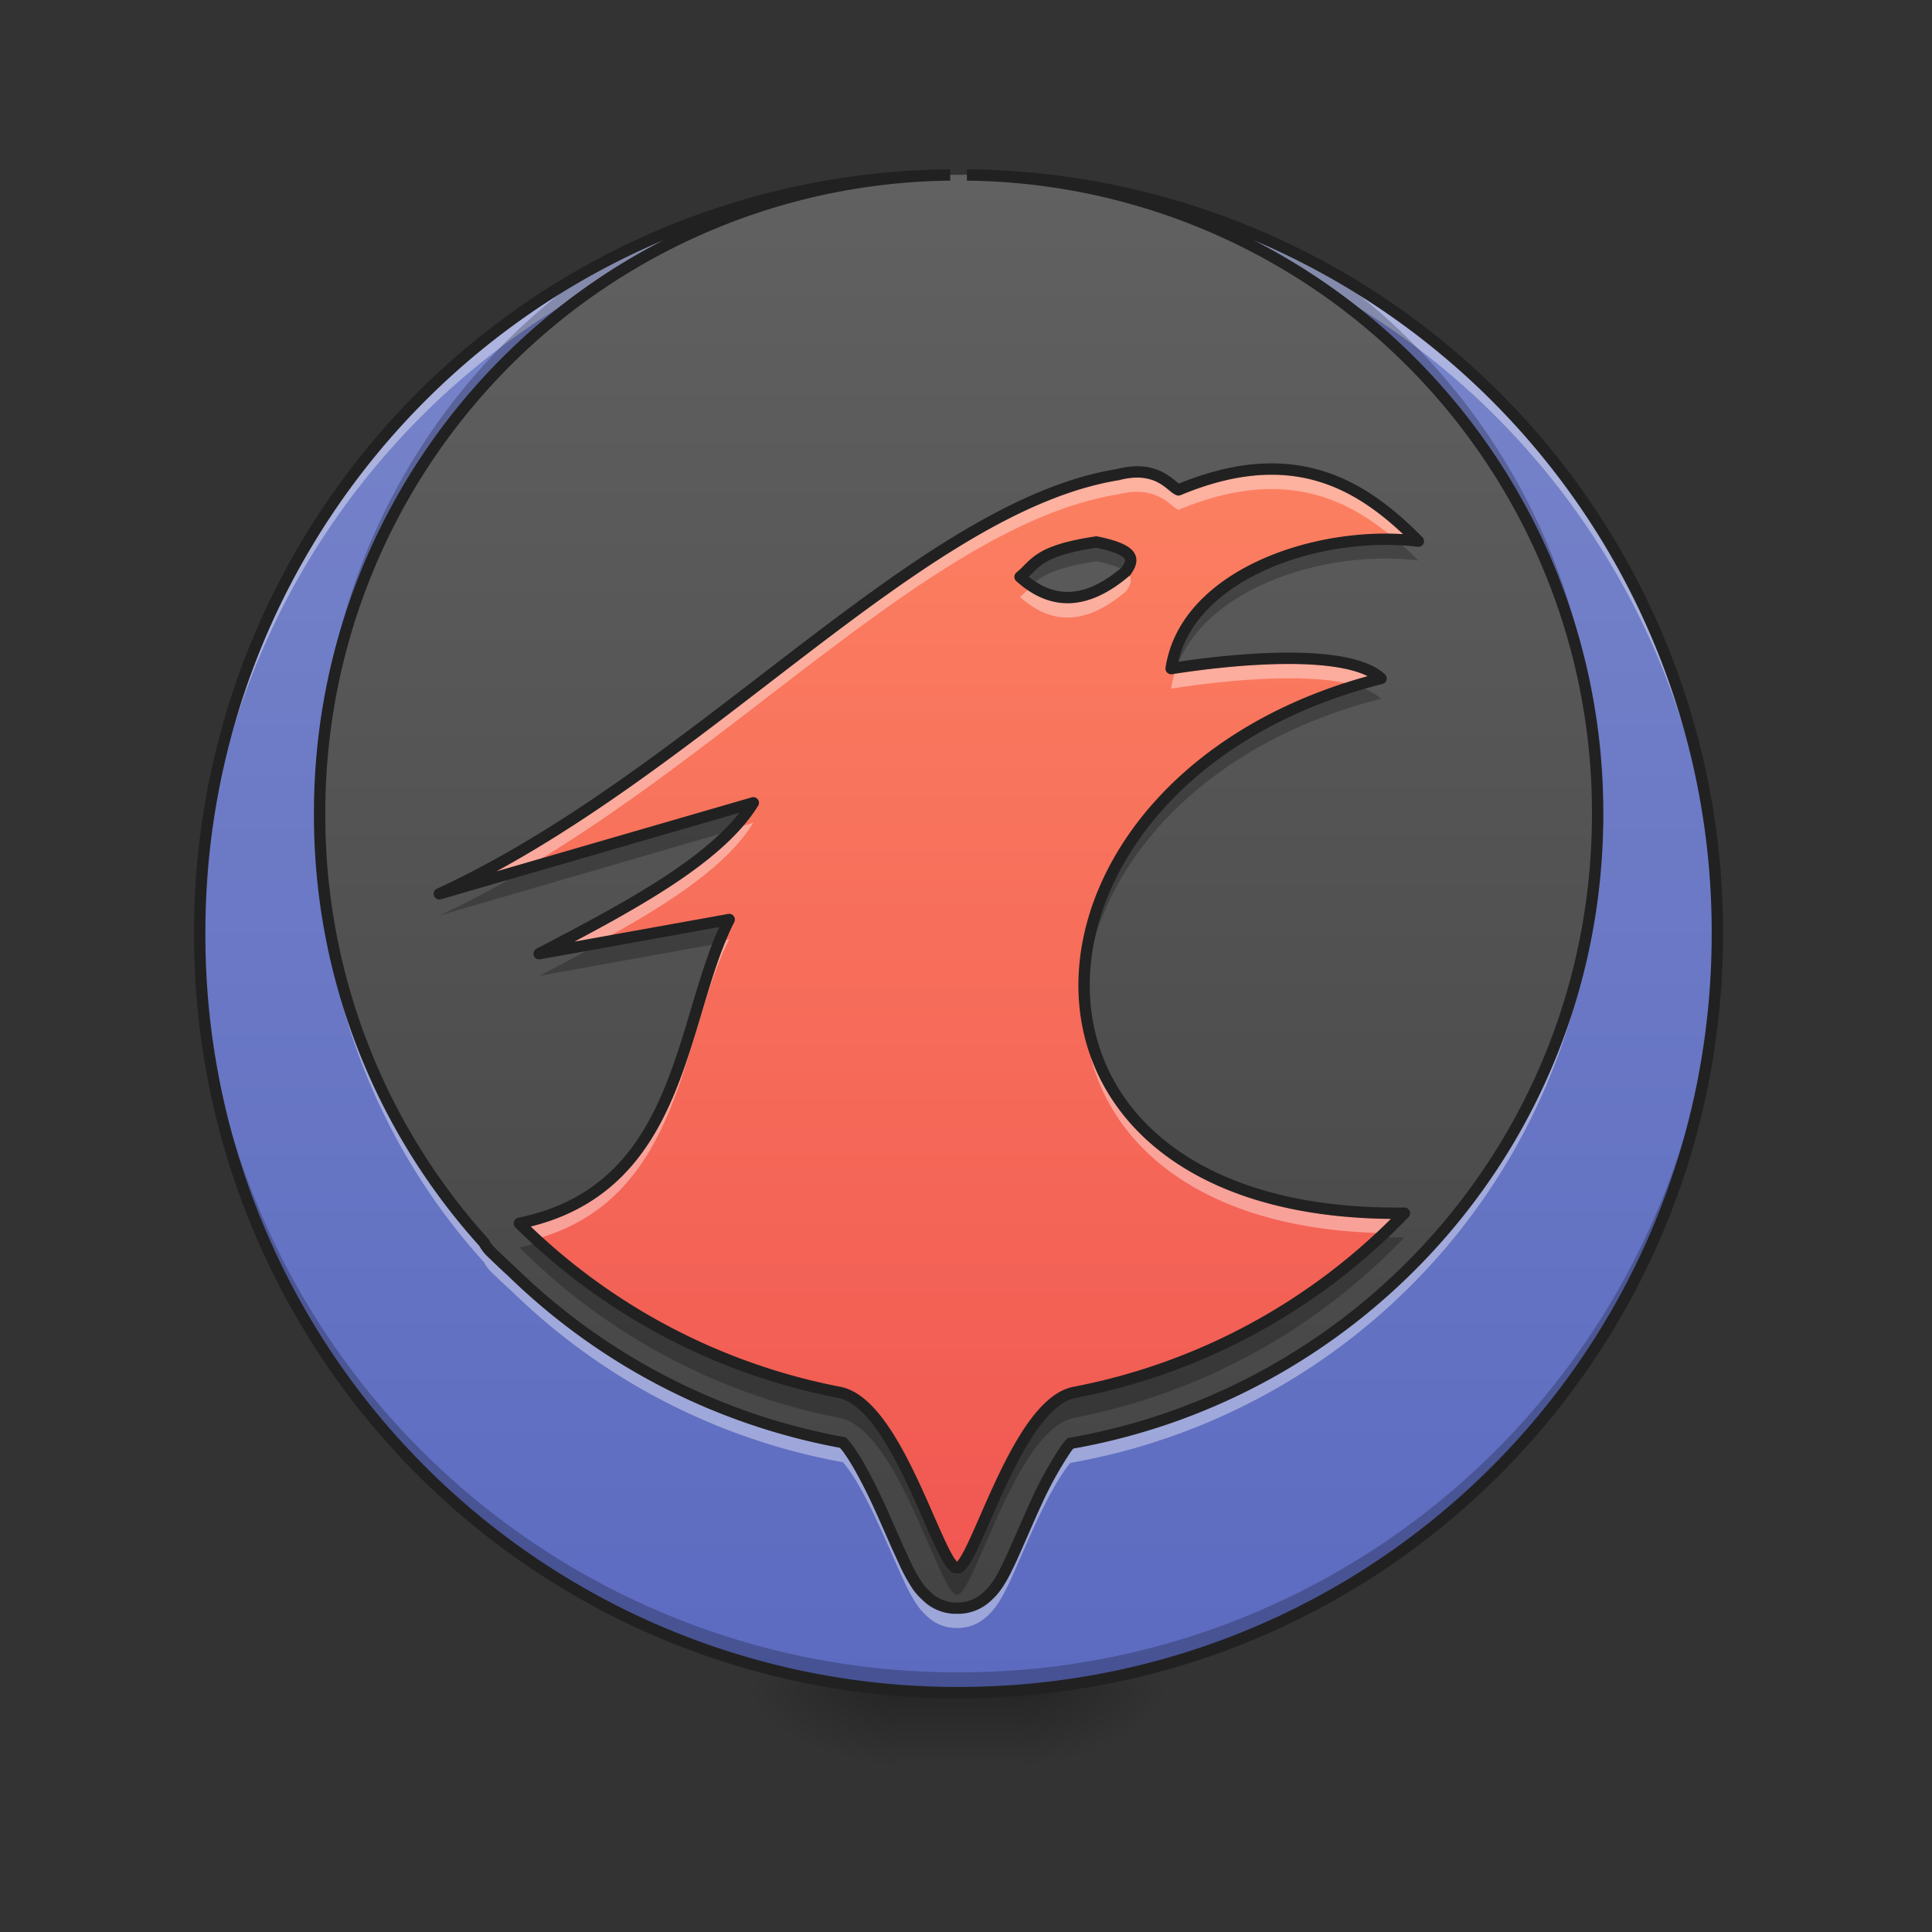 <svg height="32" width="32" xmlns="http://www.w3.org/2000/svg" xmlns:xlink="http://www.w3.org/1999/xlink"><rect width="100%" height="100%" fill="#333333" stroke="none"/><linearGradient id="a" gradientUnits="userSpaceOnUse" x1="15.875" x2="15.875" y1="28.033" y2="2.897"><stop offset="0" stop-color="#424242"/><stop offset="1" stop-color="#616161"/></linearGradient><linearGradient id="b" gradientTransform="matrix(.006 0 0 .062 14.415 13.439)" gradientUnits="userSpaceOnUse" x1="254" x2="254" y1="233.5" y2="254.667"><stop offset="0" stop-opacity=".275"/><stop offset="1" stop-opacity="0"/></linearGradient><linearGradient id="c"><stop offset="0" stop-opacity=".314"/><stop offset=".222" stop-opacity=".275"/><stop offset="1" stop-opacity="0"/></linearGradient><radialGradient id="d" cx="450.909" cy="189.579" gradientTransform="matrix(0 -.078 -.141 0 43.2 63.595)" gradientUnits="userSpaceOnUse" r="21.167" xlink:href="#c"/><radialGradient id="e" cx="450.909" cy="189.579" gradientTransform="matrix(0 .078 .141 0 -11.447 -7.527)" gradientUnits="userSpaceOnUse" r="21.167" xlink:href="#c"/><radialGradient id="f" cx="450.909" cy="189.579" gradientTransform="matrix(0 -.078 .141 0 -11.447 63.595)" gradientUnits="userSpaceOnUse" r="21.167" xlink:href="#c"/><radialGradient id="g" cx="450.909" cy="189.579" gradientTransform="matrix(0 .078 -.141 0 43.2 -7.527)" gradientUnits="userSpaceOnUse" r="21.167" xlink:href="#c"/><linearGradient id="h" gradientTransform="matrix(.059 0 0 .062 .794 13.439)" gradientUnits="userSpaceOnUse" x1="254" x2="254" y1="233.5" y2="-168.667"><stop offset="0" stop-color="#5c6bc0"/><stop offset="1" stop-color="#7986cb"/></linearGradient><linearGradient id="i" gradientUnits="userSpaceOnUse" x1="15.877" x2="15.877" y1="28.034" y2="2.896"><stop offset="0" stop-color="#ef5350"/><stop offset="1" stop-color="#ff8a65"/></linearGradient><path d="m15.875 2.895c6.941 0 12.57 5.628 12.57 12.57 0 6.941-5.629 12.57-12.57 12.57s-12.566-5.629-12.566-12.57c0-6.942 5.625-12.57 12.566-12.57zm0 0" fill="url(#a)"/><path d="m14.883 28.035h1.984v1.32h-1.984zm0 0" fill="url(#b)"/><path d="m16.867 28.035h2.649v-1.324h-2.649zm0 0" fill="url(#d)"/><path d="m14.883 28.035h-2.645v1.32h2.645zm0 0" fill="url(#e)"/><path d="m14.883 28.035h-2.645v-1.324h2.645zm0 0" fill="url(#f)"/><path d="m16.867 28.035h2.649v1.32h-2.649zm0 0" fill="url(#g)"/><path d="m15.738 2.898a12.536 12.536 0 0 0 -12.43 12.567 12.54 12.54 0 0 0 12.567 12.57c6.965 0 12.57-5.605 12.57-12.57a12.536 12.536 0 0 0 -12.43-12.567 10.56 10.56 0 0 1 10.447 10.582c0 5.23-3.758 9.555-8.73 10.426a.765.765 0 0 0 -.07.082 6.102 6.102 0 0 0 -.49.88c-.155.335-.296.675-.425.956-.066.14-.125.266-.207.395-.043.062-.086.129-.172.207a.7.7 0 0 1 -.515.21.693.693 0 0 1 -.516-.21.918.918 0 0 1 -.172-.207 2.914 2.914 0 0 1 -.207-.395c-.133-.281-.273-.62-.43-.957-.156-.332-.328-.66-.488-.879-.027-.035-.055-.066-.078-.093a10.563 10.563 0 0 1 -5.488-2.836c-.118-.106-.23-.215-.344-.325a.594.594 0 0 1 -.113-.152 10.542 10.542 0 0 1 -2.723-7.102 10.557 10.557 0 0 1 10.444-10.582zm0 0" fill="url(#h)"/><path d="m18.523 7.86c-3.308.53-6.945 4.96-11.246 6.945l5.2-1.508c-.579.937-2.051 1.719-3.547 2.5l3.148-.567c-.832 1.637-.742 4.473-3.476 5.032a10.29 10.29 0 0 0 5.3 2.8c.977.188 1.657 2.91 1.95 2.91.289 0 .972-2.722 1.945-2.91a10.255 10.255 0 0 0 5.465-2.968c-7.239.093-6.782-7.25-.387-8.856-.492-.46-2.133-.375-3.477-.164.235-1.562 2.454-2.312 4.094-2.11-.937-.952-2.078-1.64-3.972-.85-.122-.04-.336-.423-.997-.255zm-.363 1.117c.688.14.606.312.492.484-.64.547-1.215.582-1.757.094.257-.207.27-.43 1.265-.578zm0 0" fill="url(#i)" fill-rule="evenodd"/><path d="m21.09 7.863c-.461-.004-.977.098-1.57.344-.122-.039-.336-.422-.997-.258-3.308.535-6.945 4.961-11.246 6.946l1.07-.31c3.837-2.151 7.145-5.91 10.176-6.398.66-.164.875.22.997.258 1.714-.715 2.812-.218 3.699.586.093.004.183.012.273.024-.644-.653-1.387-1.184-2.402-1.192zm-2.406 1.645c-.012.015-.02.031-.032.047-.59.5-1.117.57-1.62.203-.044.043-.083.086-.137.129.543.488 1.117.449 1.757-.094.067-.098.118-.195.032-.285zm2.652 1.488a13 13 0 0 0 -1.883.164c-.023.078-.043.16-.055.246 1.153-.18 2.524-.27 3.2-.004.093-.023.183-.05.277-.074-.262-.242-.848-.332-1.54-.332zm-8.86 2.633-.222.062c-.68.809-1.992 1.504-3.324 2.196l.691-.125c1.238-.66 2.367-1.34 2.856-2.133zm-.398 1.93-.121.023c-.707 1.66-.762 4.238-3.355 4.77.062.066.128.128.199.191 2.531-.652 2.465-3.387 3.277-4.984zm5.883.968c-.07 2.024 1.547 3.864 5.062 3.899.082-.078.16-.156.239-.238-3.54.042-5.239-1.688-5.301-3.66zm0 0" fill="#fff" fill-opacity=".392" fill-rule="evenodd"/><path d="m15.738 2.965a12.536 12.536 0 0 0 -12.43 12.695 12.538 12.538 0 0 1 7.196-11.242 10.56 10.56 0 0 1 5.234-1.453zm.278 0c1.91.023 3.699.55 5.234 1.453a12.538 12.538 0 0 1 7.195 11.242v-.129a12.536 12.536 0 0 0 -12.43-12.566zm-10.72 10.828c-.003.082-.003.164-.003.246v.133c0-.04 0-.078.004-.117a10.516 10.516 0 0 0 2.719 6.851.594.594 0 0 0 .113.153 8.9 8.9 0 0 0 .344.324 10.535 10.535 0 0 0 5.488 2.836c.023.027.05.058.078.097.16.215.332.543.488.88.157.331.297.671.43.956.063.141.125.262.207.391.04.062.086.129.172.21.082.079.238.212.516.212.277 0 .43-.133.515-.211.086-.082.13-.149.172-.211.082-.129.14-.25.207-.39.129-.286.27-.626.426-.958.156-.336.332-.664.488-.879a.553.553 0 0 1 .07-.086 10.561 10.561 0 0 0 8.727-10.175c0 .039.004.078.004.117v-.133c0-.082 0-.164-.004-.242a10.561 10.561 0 0 1 -8.727 10.176.765.765 0 0 0 -.07.082 6.102 6.102 0 0 0 -.488.879c-.156.336-.297.675-.426.957-.066.14-.125.265-.207.394-.043.063-.086.13-.172.207a.7.7 0 0 1 -.515.215.693.693 0 0 1 -.516-.215.918.918 0 0 1 -.172-.207 2.914 2.914 0 0 1 -.207-.394c-.133-.282-.273-.621-.43-.957-.156-.332-.328-.66-.488-.88-.027-.034-.055-.066-.078-.093a10.563 10.563 0 0 1 -5.488-2.836c-.118-.105-.23-.215-.344-.324a.594.594 0 0 1 -.113-.153 10.534 10.534 0 0 1 -2.72-6.855zm0 0" fill="#fff" fill-opacity=".392"/><path d="m15.738 2.898c-2.11.02-4.09.559-5.824 1.493a10.55 10.55 0 0 0 -4.621 8.754v.168a10.56 10.56 0 0 1 10.445-10.415zm.278 0a10.56 10.56 0 0 1 10.444 10.415v-.168a10.55 10.55 0 0 0 -4.62-8.755 12.494 12.494 0 0 0 -5.824-1.493zm-12.707 12.399v.168a12.54 12.54 0 0 0 12.566 12.57c6.965 0 12.57-5.605 12.57-12.57v-.168a12.542 12.542 0 0 1 -12.57 12.402 12.54 12.54 0 0 1 -12.566-12.402zm0 0" fill-opacity=".235"/><path d="m22.938 8.914c-1.547.004-3.333.754-3.54 2.16.028-.004.059-.011.09-.015.485-1.336 2.492-1.965 4.004-1.774a5.844 5.844 0 0 0 -.39-.37h-.165zm-4.778.043c-.996.148-1.008.379-1.265.586.066.059.128.11.195.152.152-.148.367-.293 1.07-.398.246.05.395.105.477.164a.054.054 0 0 0 .015-.012c.114-.176.196-.351-.492-.492zm4.285 2.398c-3.015.926-4.578 3.176-4.484 5.168.09-1.996 1.797-4.16 4.914-4.949a1.082 1.082 0 0 0 -.43-.219zm-9.968 1.957-3.79 1.102c-.46.277-.933.527-1.41.75l4.86-1.414a3.08 3.08 0 0 0 .34-.438zm-.399 1.942-2.187.398c-.313.172-.637.344-.961.512l2.984-.539a4.62 4.62 0 0 1 .164-.371zm10.844 5.238a10.22 10.22 0 0 1 -5.125 2.653c-.973.187-1.656 2.93-1.945 2.93-.293 0-.973-2.743-1.95-2.93a10.286 10.286 0 0 1 -5.023-2.551c-.09.023-.184.047-.277.066a10.269 10.269 0 0 0 5.3 2.824c.977.184 1.657 2.93 1.95 2.93.289 0 .972-2.746 1.945-2.93a10.284 10.284 0 0 0 5.465-2.988c-.114 0-.227 0-.34-.004zm0 0" fill-opacity=".235" fill-rule="evenodd"/><g fill="none" stroke="#212121"><path d="m15.738 2.898a12.536 12.536 0 0 0 -12.43 12.567 12.54 12.54 0 0 0 12.567 12.57c6.965 0 12.57-5.605 12.57-12.57a12.536 12.536 0 0 0 -12.43-12.567 10.56 10.56 0 0 1 10.447 10.582c0 5.23-3.758 9.555-8.73 10.426a.765.765 0 0 0 -.07.082 6.102 6.102 0 0 0 -.49.88c-.155.335-.296.675-.425.956-.066.14-.125.266-.207.395-.043.062-.086.129-.172.207a.7.7 0 0 1 -.515.21.693.693 0 0 1 -.516-.21.918.918 0 0 1 -.172-.207 2.914 2.914 0 0 1 -.207-.395c-.133-.281-.273-.62-.43-.957-.156-.332-.328-.66-.488-.879-.027-.035-.055-.066-.078-.094a10.563 10.563 0 0 1 -5.488-2.835c-.118-.106-.23-.215-.344-.325a.594.594 0 0 1 -.113-.152 10.542 10.542 0 0 1 -2.723-7.102 10.557 10.557 0 0 1 10.444-10.582zm0 0" stroke-linecap="round" stroke-width=".188"/><path d="m18.523 7.86c-3.308.53-6.945 4.96-11.246 6.945l5.2-1.508c-.579.937-2.051 1.719-3.547 2.5l3.148-.567c-.832 1.637-.742 4.473-3.476 5.032a10.29 10.29 0 0 0 5.3 2.8c.977.188 1.657 2.91 1.95 2.91.289 0 .972-2.722 1.945-2.91a10.255 10.255 0 0 0 5.465-2.968c-7.239.094-6.782-7.25-.387-8.856-.492-.46-2.133-.375-3.477-.164.235-1.562 2.454-2.312 4.094-2.11-.937-.952-2.078-1.64-3.972-.85-.122-.04-.336-.423-.997-.255zm-.363 1.117c.688.14.606.312.492.484-.64.547-1.214.582-1.757.094.257-.207.27-.43 1.265-.578zm0 0" stroke-linejoin="round" stroke-width=".188"/></g></svg>